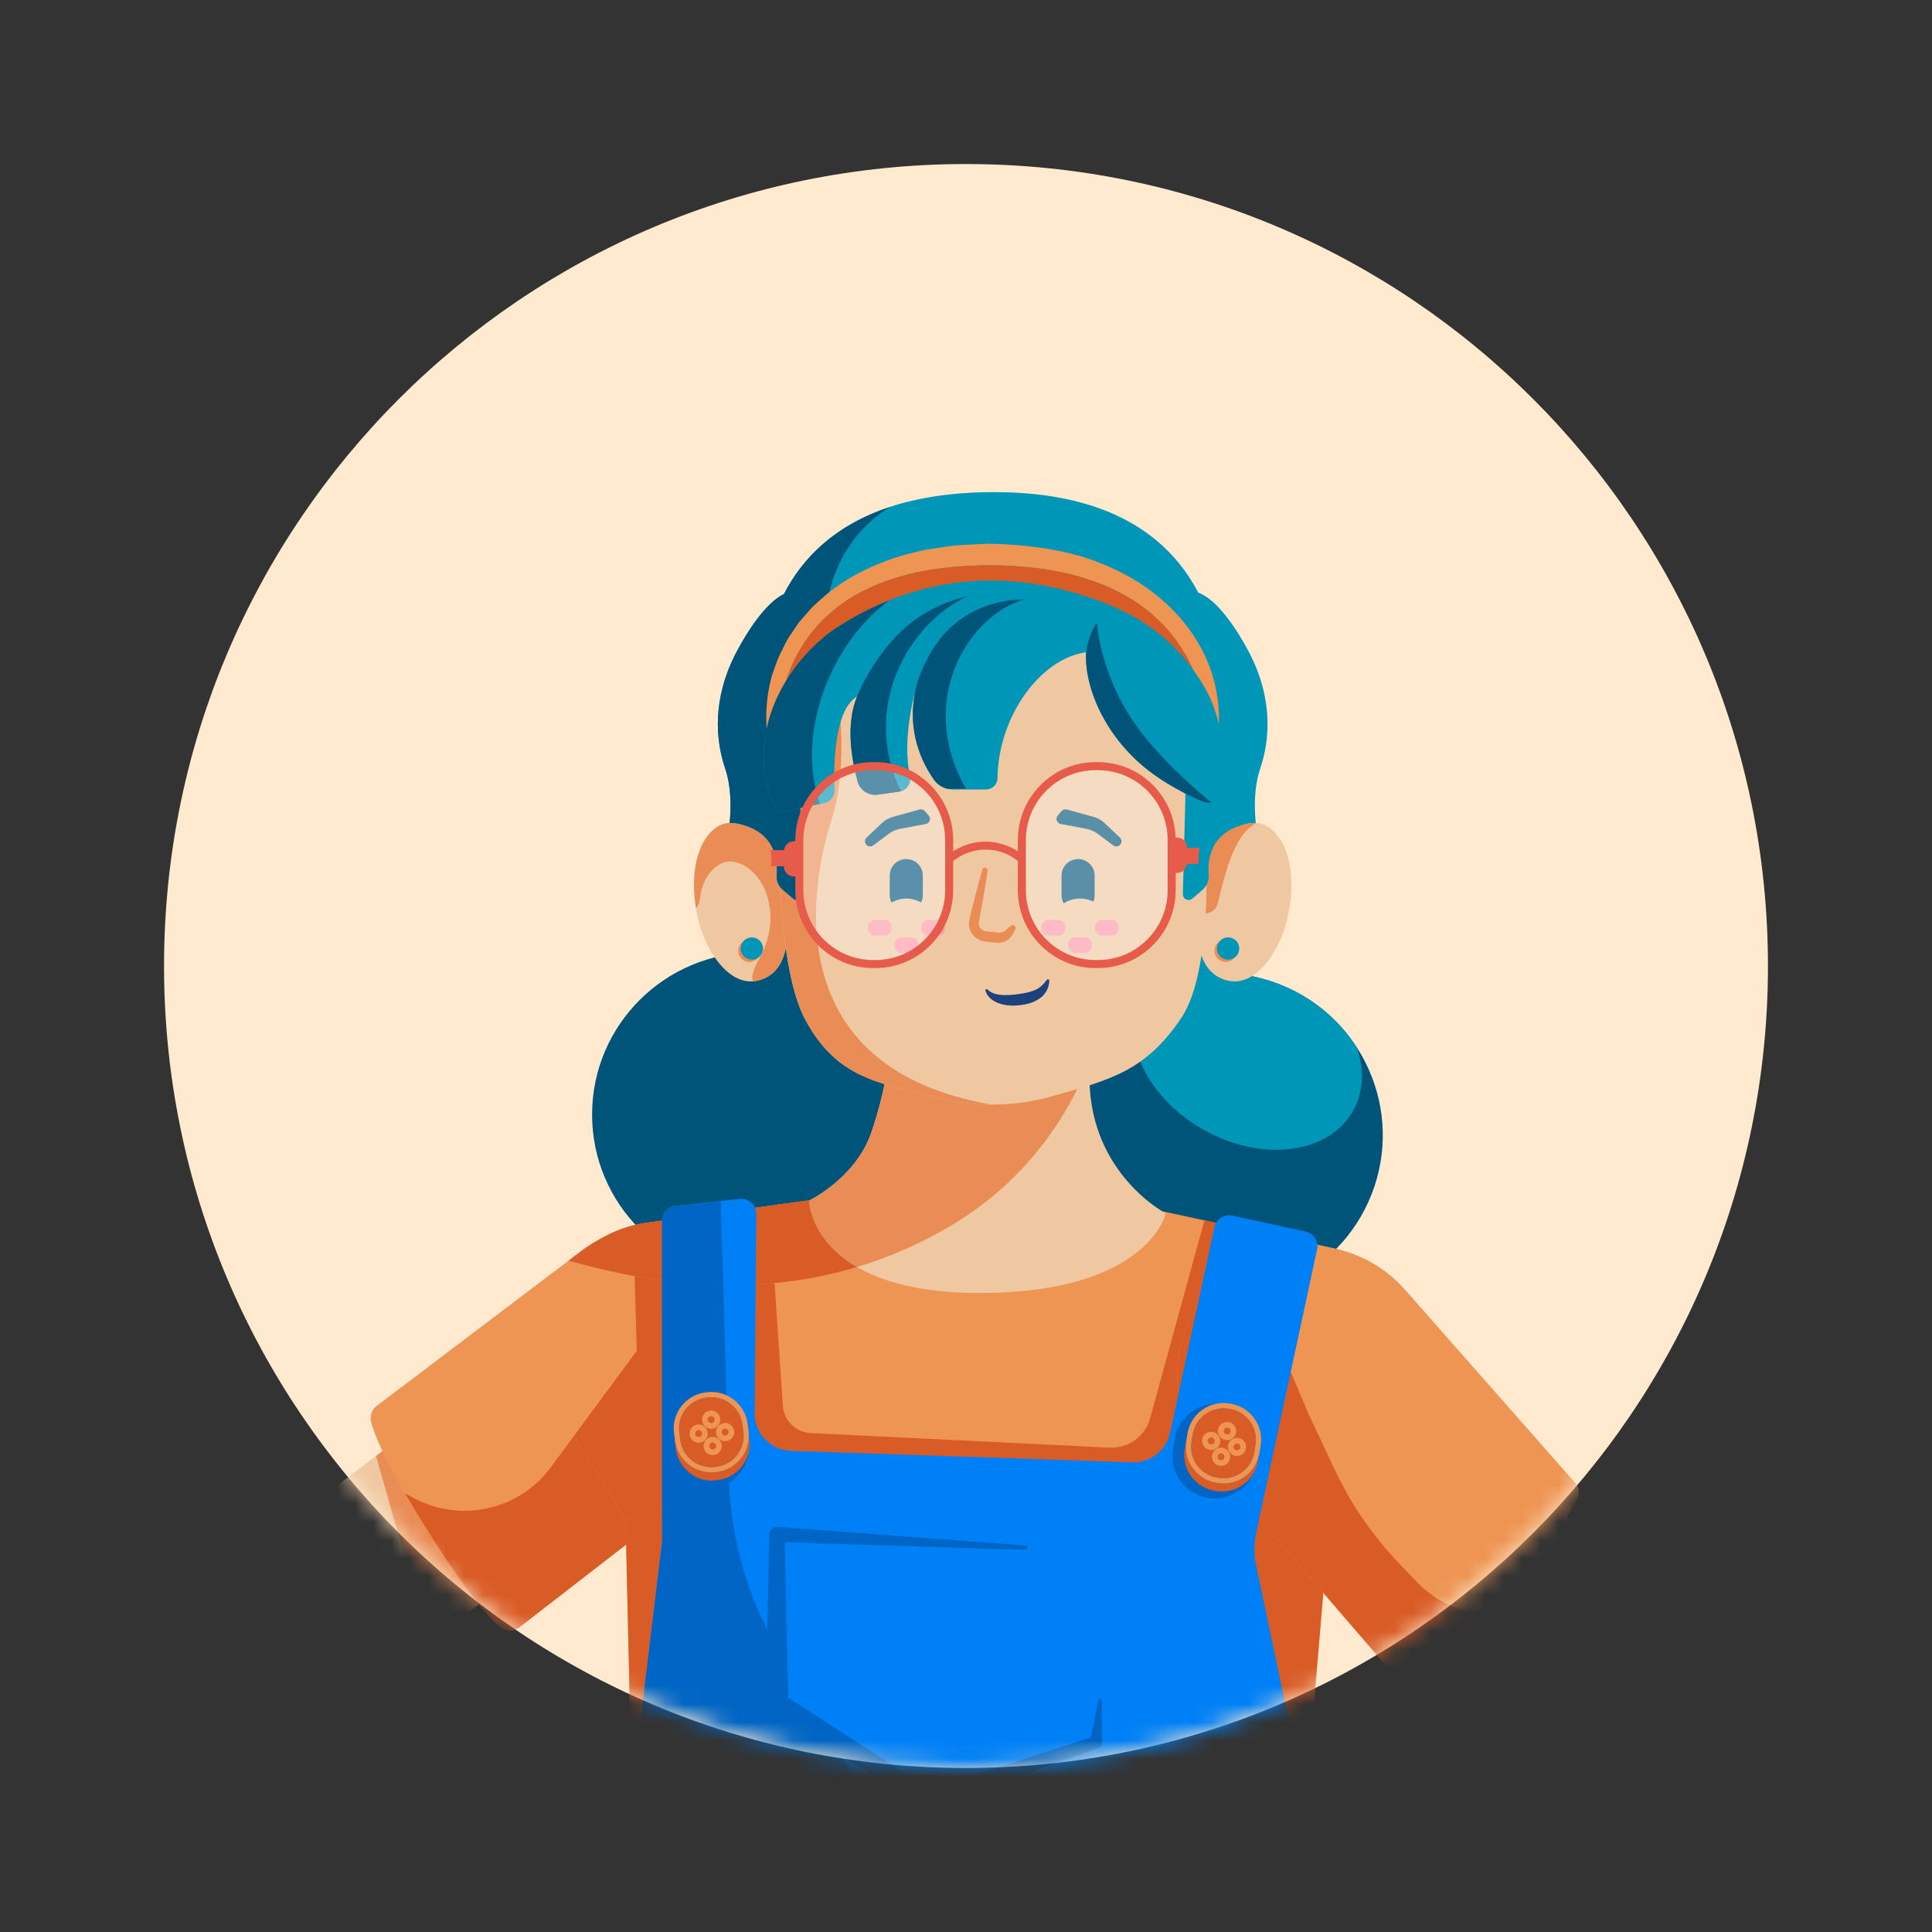 <?xml version="1.0" encoding="UTF-8"?>
<svg width="106px" height="106px" viewBox="0 0 106 106" version="1.1" xmlns="http://www.w3.org/2000/svg" xmlns:xlink="http://www.w3.org/1999/xlink">
    <rect x="0" y="0" width="106" height="106" fill="#333333" stroke="none"/>
    <title>4. Elements_Microillustrations/Girl</title>
    <defs>
        <path d="M88,44 C88,68.3 68.3,88 43.999,88 C19.698,88 0,68.3 0,44 C0,19.7 19.698,0 43.999,0 C68.3,0 88,19.7 88,44" id="path-1"></path>
    </defs>
    <g id="4.-Elements_Microillustrations/Girl" stroke="none" stroke-width="1" fill="none" fill-rule="evenodd">
        <g id="Vector-Smart-Object" transform="translate(9, 9)">
            <mask id="mask-2" fill="white">
                <use xlink:href="#path-1"></use>
            </mask>
            <use id="Mask" fill="#FFEACF" xlink:href="#path-1"></use>
            <g id="Group-273" mask="url(#mask-2)">
                <g transform="translate(2, 18)">
                    <g id="Group-238">
                        <path d="M56.479,27.172 C56.479,30.111 54.087,32.494 51.137,32.494 C48.186,32.494 45.794,30.111 45.794,27.172 C45.794,24.232 48.186,21.849 51.137,21.849 C54.087,21.849 56.479,24.232 56.479,27.172" id="Fill-1" fill="#0096B7"></path>
                        <path d="M64.248,38.536 C62.445,43.111 57.261,45.364 52.668,43.569 C48.076,41.773 45.814,36.609 47.616,32.034 C49.419,27.459 54.603,25.206 59.196,27.002 C63.788,28.797 66.05,33.961 64.248,38.536" id="Fill-3" fill="#00547A"></path>
                        <path d="M39.351,34.152 C39.351,39.066 35.352,43.05 30.418,43.05 C25.484,43.05 21.485,39.066 21.485,34.152 C21.485,29.237 25.484,25.253 30.418,25.253 C35.352,25.253 39.351,29.237 39.351,34.152" id="Fill-5" fill="#00547A"></path>
                        <path d="M39.341,27.172 C39.341,30.111 36.949,32.494 33.998,32.494 C31.047,32.494 28.656,30.111 28.656,27.172 C28.656,24.232 31.047,21.849 33.998,21.849 C36.949,21.849 39.341,24.232 39.341,27.172" id="Fill-7" fill="#00547A"></path>
                        <path d="M59.196,27.001 C56.609,25.99 53.834,26.263 51.581,27.513 C50.368,29.864 51.842,33.151 54.959,34.944 C58.148,36.778 61.841,36.352 63.209,33.992 C63.811,32.952 63.861,31.712 63.457,30.493 C62.477,28.963 61.022,27.715 59.196,27.001" id="Fill-9" fill="#0096B7"></path>
                        <path d="M30.85,42.861 L31.483,43.717 C33.074,45.867 32.579,48.9 30.385,50.437 L7.529,66.444 C5.371,67.954 2.394,67.439 0.874,65.293 C-0.608,63.199 -0.162,60.313 1.884,58.761 L24.106,41.899 C26.23,40.287 29.267,40.721 30.85,42.861" id="Fill-11" fill="#EFC8A1"></path>
                        <path d="M30.385,50.437 C32.579,48.9 33.074,45.867 31.483,43.717 L30.85,42.861 C29.267,40.721 26.23,40.287 24.106,41.899 L9.63,52.883 L11.177,58.32 C11.412,59.147 11.04,60.026 10.281,60.435 L7.35,62.014 C6.927,62.242 6.827,62.803 7.146,63.162 L9.088,65.351 L30.385,50.437 Z" id="Fill-13" fill="#E98C55"></path>
                        <path d="M30.911,42.961 L30.911,42.961 C33.29,46.063 32.714,50.495 29.62,52.892 L17.498,62.279 C17.171,62.532 16.711,62.518 16.403,62.244 C15.761,61.672 14.55,60.295 12.458,56.974 C10.254,53.476 9.567,51.794 9.363,51.022 C9.276,50.69 9.4,50.34 9.675,50.131 L20.919,41.617 C24.053,39.245 28.522,39.846 30.911,42.961" id="Fill-15" fill="#EE9554"></path>
                        <path d="M23.938,47.115 L19.213,53.511 C17.487,55.846 14.303,56.568 11.733,55.206 L11.224,54.936 C11.571,55.537 11.976,56.21 12.458,56.974 C14.549,60.295 15.761,61.672 16.403,62.244 C16.711,62.518 17.171,62.532 17.497,62.279 L29.536,52.957 L29.075,45.955 L28.699,43.504 C28.136,43.495 27.578,43.469 27.024,43.427 L23.938,47.115 Z" id="Fill-17" fill="#D95B26"></path>
                        <path d="M20.919,41.617 L20.199,42.162 C22.339,42.776 24.636,43.248 27.024,43.427 C27.578,43.469 28.136,43.495 28.699,43.503 C29.533,43.516 30.376,43.488 31.225,43.417 C31.125,43.263 31.025,43.109 30.911,42.961 C28.522,39.846 24.053,39.245 20.919,41.617" id="Fill-19" fill="#D95B26"></path>
                        <path d="M29.389,85.532 C26.095,84.979 23.691,82.127 23.691,78.799 L23.691,72.5 L23.323,56.379 L19.631,50.42 C17.032,46.226 19.618,40.754 24.519,40.078 L42.349,37.618 C43.08,37.523 43.822,37.546 44.546,37.687 L61.905,41.425 C66.552,42.426 68.787,47.724 66.253,51.731 L61.73,58.881 L60.498,73.447 C60.445,74.063 60.477,74.684 60.593,75.292 L61.035,77.616 C61.763,81.448 59.132,85.115 55.253,85.65 C52.25,86.065 48.08,86.389 42.379,86.389 C36.36,86.389 32.215,86.006 29.389,85.532" id="Fill-21" fill="#EE9554"></path>
                        <path d="M61.73,58.882 L63.489,56.101 C63.257,55.735 63.04,55.359 62.856,54.966 L60.809,50.607 L56.406,40.241 L55.081,39.955 L52.099,50.824 C51.829,51.809 50.907,52.475 49.883,52.425 L33.482,51.628 C32.665,51.588 32.007,50.945 31.952,50.132 L31.498,43.394 C30.557,43.484 29.622,43.517 28.699,43.503 C28.136,43.495 27.578,43.469 27.024,43.427 C25.935,43.345 24.863,43.204 23.817,43.015 L23.938,47.115 L20.481,51.793 L23.322,56.379 L23.437,61.39 L23.691,72.5 L23.691,78.799 C23.691,82.127 26.095,84.979 29.389,85.532 C32.215,86.006 36.36,86.389 42.38,86.389 C48.079,86.389 52.25,86.065 55.253,85.651 C59.132,85.115 61.763,81.448 61.035,77.616 L60.593,75.291 C60.477,74.684 60.446,74.063 60.498,73.447 L61.73,58.882 Z" id="Fill-23" fill="#D95B26"></path>
                        <path d="M28.699,43.503 C29.622,43.517 30.557,43.484 31.498,43.394 C34.63,43.097 37.842,42.183 41.001,40.35 C42.377,39.551 43.537,38.64 44.52,37.682 C43.805,37.546 43.072,37.524 42.349,37.618 L24.519,40.078 C22.838,40.31 21.429,41.107 20.408,42.223 C21.507,42.531 22.646,42.802 23.817,43.015 C24.863,43.204 25.935,43.345 27.024,43.427 C27.578,43.469 28.136,43.495 28.699,43.503" id="Fill-25" fill="#D95B26"></path>
                        <path d="M88.203,42.906 C88.426,42.817 88.669,42.804 88.939,42.771 L88.969,42.767 C89.032,42.759 89.089,42.72 89.116,42.657 C89.158,42.564 89.116,42.454 89.021,42.412 C88.738,42.286 88.407,42.204 88.074,42.247 C87.744,42.279 87.417,42.395 87.143,42.573 C86.866,42.747 86.636,42.975 86.45,43.226 C86.27,43.484 86.13,43.751 86.064,44.073 C86.049,44.147 86.07,44.229 86.129,44.286 C86.221,44.376 86.369,44.374 86.459,44.283 L86.477,44.265 L87.027,43.708 C87.206,43.529 87.392,43.37 87.582,43.227 C87.775,43.086 87.981,42.987 88.203,42.906" id="Fill-90" fill="#E98C55"></path>
                        <path d="M57.382,44.496 L57.382,44.496 C55.004,46.56 54.802,50.17 56.934,52.485 L73.377,70.342 C75.325,72.459 78.625,72.609 80.759,70.678 C82.863,68.776 83.06,65.549 81.204,63.406 L65.315,45.058 C63.284,42.713 59.725,42.461 57.382,44.496" id="Fill-92" fill="#EFC8A1"></path>
                        <path d="M73.377,70.343 C74.961,72.064 77.44,72.484 79.458,71.543 L77.817,71.326 C76.77,71.189 75.801,70.701 75.068,69.943 L73.746,68.575 C72.753,67.547 72.06,66.268 71.743,64.877 L70.279,58.461 L64.992,61.237 L73.377,70.343 Z" id="Fill-94" fill="#E98C55"></path>
                        <path d="M76.772,62.89 C76.771,63.092 77.044,63.155 77.135,62.975 L78.505,60.289 L76.778,58.294 C76.781,59.966 76.776,61.848 76.772,62.89" id="Fill-96" fill="#E98C55"></path>
                        <path d="M56.03,43.098 L56.03,43.098 C53.078,45.666 52.756,50.124 55.309,53.086 L65.31,64.692 C65.58,65.004 66.033,65.082 66.39,64.874 C67.133,64.442 68.596,63.332 71.31,60.493 C74.169,57.502 75.179,55.991 75.533,55.275 C75.686,54.967 75.634,54.598 75.406,54.34 L66.09,43.764 C63.495,40.818 58.995,40.52 56.03,43.098" id="Fill-98" fill="#EE9554"></path>
                        <path d="M65.31,64.692 C65.58,65.004 66.033,65.082 66.39,64.874 C67.041,64.495 68.242,63.599 70.35,61.479 C69.008,61.408 67.734,60.831 66.794,59.853 L65.81,58.829 C64.333,57.292 63.118,55.525 62.213,53.598 L60.809,50.607 L57.256,42.241 C56.827,42.479 56.415,42.764 56.03,43.098 C53.079,45.665 52.757,50.124 55.309,53.086 L65.31,64.692 Z" id="Fill-100" fill="#D95B26"></path>
                        <path d="M43.311,26.169 C40.533,26.169 38.195,28.211 37.801,30.951 C37.595,32.384 37.259,33.848 36.786,35.19 C35.923,37.64 33.39,38.875 33.39,38.875 C33.39,38.875 33.521,43.94 42.754,43.94 C51.986,43.94 52.963,39.574 52.963,39.574 C52.963,39.574 48.848,37.436 48.776,32.244 C48.763,31.349 48.753,30.583 48.744,29.926 C48.717,27.846 46.293,26.169 43.311,26.169" id="Fill-102" fill="#EFC8A1"></path>
                        <path d="M48.762,31.281 C48.755,30.787 48.75,30.332 48.744,29.926 C48.717,27.846 46.293,26.169 43.311,26.169 C40.533,26.169 38.194,28.211 37.801,30.951 C37.595,32.383 37.259,33.848 36.786,35.191 C35.923,37.64 33.39,38.875 33.39,38.875 C33.39,38.875 33.448,41.014 36.023,42.512 C37.684,42.013 39.35,41.308 41.001,40.35 C45.444,37.771 47.668,34.04 48.762,31.281" id="Fill-104" fill="#E98C55"></path>
                        <path d="M32.058,22.421 C32.451,24.737 32.08,26.371 30.662,26.779 C29.009,27.256 27.661,25.104 27.273,23.297 C26.566,20.006 27.875,18.019 29.228,18.153 C31.777,18.407 31.748,20.598 32.058,22.421" id="Fill-106" fill="#EFC8A1"></path>
                        <path d="M54.871,22.421 C54.477,24.737 54.848,26.371 56.266,26.779 C57.919,27.256 59.267,25.104 59.655,23.297 C60.363,20.006 59.053,18.019 57.701,18.153 C55.152,18.407 55.18,20.598 54.871,22.421" id="Fill-108" fill="#EFC8A1"></path>
                        <path d="M29.228,18.153 C27.941,18.025 26.698,19.82 27.187,22.827 C27.287,22.75 27.373,22.548 27.421,22.178 C27.584,20.945 28.422,20.286 28.977,20.266 C30.627,20.207 32.157,22.934 30.665,25.571 C30.315,26.19 30.186,26.66 30.337,26.839 C30.444,26.829 30.552,26.811 30.662,26.779 C32.08,26.371 32.451,24.737 32.058,22.421 C31.749,20.598 31.776,18.408 29.228,18.153" id="Fill-110" fill="#E98C55"></path>
                        <path d="M57.933,18.153 C57.856,18.147 57.778,18.146 57.701,18.153 C55.152,18.408 55.18,20.598 54.87,22.421 C54.832,22.644 54.804,22.859 54.781,23.069 C55.271,23.205 55.71,23.044 55.842,22.468 C56.329,20.348 56.865,18.704 57.933,18.153" id="Fill-112" fill="#E98C55"></path>
                        <path d="M56.857,25.169 C56.857,25.506 56.583,25.779 56.244,25.779 C55.906,25.779 55.631,25.506 55.631,25.169 C55.631,24.831 55.906,24.558 56.244,24.558 C56.583,24.558 56.857,24.831 56.857,25.169" id="Fill-114" fill="#E98C55"></path>
                        <path d="M30.728,25.169 C30.728,25.506 30.453,25.779 30.115,25.779 C29.776,25.779 29.502,25.506 29.502,25.169 C29.502,24.831 29.776,24.558 30.115,24.558 C30.453,24.558 30.728,24.831 30.728,25.169" id="Fill-116" fill="#E98C55"></path>
                        <path d="M56.993,25.041 C56.993,25.379 56.718,25.652 56.379,25.652 C56.041,25.652 55.766,25.379 55.766,25.041 C55.766,24.704 56.041,24.43 56.379,24.43 C56.718,24.43 56.993,24.704 56.993,25.041" id="Fill-118" fill="#0096B7"></path>
                        <path d="M30.863,25.041 C30.863,25.379 30.589,25.652 30.25,25.652 C29.911,25.652 29.637,25.379 29.637,25.041 C29.637,24.704 29.911,24.43 30.25,24.43 C30.589,24.43 30.863,24.704 30.863,25.041" id="Fill-120" fill="#0096B7"></path>
                        <path d="M44.867,8.066 C50.561,8.025 55.174,12.72 55.111,18.492 L55.108,18.87 C55.16,19.169 55.618,26.169 53.809,28.856 C51.865,31.743 49.968,32.238 46.681,33.159 C44.658,33.727 42.52,33.75 40.481,33.243 C37.051,32.392 34.919,32.109 33.205,28.99 C31.659,26.177 31.765,19.336 31.815,19.036 L31.808,18.658 C31.692,12.887 36.261,8.127 41.955,8.086 L44.867,8.066 Z" id="Fill-122" fill="#EFC8A1"></path>
                        <path d="M40.481,33.244 C41.433,33.48 42.407,33.596 43.381,33.6 C32.213,31.674 33.208,22.416 34.607,18.031 C35.38,15.607 35.199,12.778 34.95,10.978 C32.964,12.912 31.747,15.647 31.808,18.659 L31.815,19.036 C31.765,19.336 31.66,26.177 33.205,28.99 C34.919,32.109 37.051,32.392 40.481,33.244" id="Fill-124" fill="#E98C55"></path>
                        <path d="M39.539,22.511 C39.596,22.393 39.63,22.262 39.63,22.122 L39.63,21.037 C39.63,20.538 39.224,20.133 38.723,20.133 C38.221,20.133 37.815,20.538 37.815,21.037 L37.815,22.122 C37.815,22.265 37.851,22.398 37.91,22.518 C38.155,22.384 38.432,22.3 38.731,22.3 C39.025,22.3 39.297,22.381 39.539,22.511" id="Fill-126" fill="#00547A"></path>
                        <path d="M48.988,22.469 C49.033,22.362 49.057,22.245 49.057,22.122 L49.057,21.037 C49.057,20.538 48.651,20.133 48.15,20.133 C47.649,20.133 47.242,20.538 47.242,21.037 L47.242,22.122 C47.242,22.282 47.287,22.43 47.36,22.56 C47.622,22.398 47.928,22.301 48.258,22.301 C48.52,22.301 48.766,22.364 48.988,22.469" id="Fill-128" fill="#00547A"></path>
                        <path d="M50.432,19.372 L50.432,19.372 C50.331,19.457 50.184,19.462 50.078,19.383 L49.211,18.735 C49.039,18.607 48.839,18.519 48.628,18.479 L47.197,18.209 C46.983,18.168 46.893,17.913 47.034,17.748 L47.245,17.502 C47.317,17.419 47.431,17.384 47.536,17.414 L49.008,17.821 C49.231,17.882 49.436,17.998 49.604,18.157 L50.443,18.953 C50.564,19.069 50.559,19.263 50.432,19.372" id="Fill-130" fill="#00547A"></path>
                        <path d="M36.558,19.372 L36.558,19.372 C36.659,19.457 36.806,19.462 36.912,19.383 L37.778,18.735 C37.95,18.607 38.15,18.519 38.361,18.479 L39.793,18.209 C40.007,18.168 40.097,17.913 39.955,17.748 L39.744,17.502 C39.672,17.419 39.559,17.384 39.453,17.414 L37.981,17.821 C37.758,17.882 37.553,17.998 37.386,18.157 L36.547,18.953 C36.425,19.069 36.43,19.263 36.558,19.372" id="Fill-132" fill="#00547A"></path>
                        <path d="M49.456,23.47 L49.989,23.47 C50.201,23.47 50.372,23.641 50.372,23.852 L50.372,23.951 C50.372,24.162 50.201,24.333 49.989,24.333 L49.456,24.333 C49.245,24.333 49.074,24.162 49.074,23.951 L49.074,23.852 C49.074,23.641 49.245,23.47 49.456,23.47" id="Fill-134" fill="#FF97A6"></path>
                        <path d="M47.992,24.422 L48.524,24.422 C48.736,24.422 48.907,24.593 48.907,24.803 L48.907,24.902 C48.907,25.113 48.736,25.284 48.524,25.284 L47.992,25.284 C47.78,25.284 47.609,25.113 47.609,24.902 L47.609,24.803 C47.609,24.593 47.78,24.422 47.992,24.422" id="Fill-136" fill="#FF97A6"></path>
                        <path d="M46.527,23.47 L47.06,23.47 C47.272,23.47 47.443,23.641 47.443,23.852 L47.443,23.951 C47.443,24.162 47.272,24.333 47.06,24.333 L46.527,24.333 C46.316,24.333 46.145,24.162 46.145,23.951 L46.145,23.852 C46.145,23.641 46.316,23.47 46.527,23.47" id="Fill-138" fill="#FF97A6"></path>
                        <path d="M39.929,23.47 L40.462,23.47 C40.674,23.47 40.845,23.641 40.845,23.852 L40.845,23.951 C40.845,24.162 40.674,24.333 40.462,24.333 L39.929,24.333 C39.718,24.333 39.546,24.162 39.546,23.951 L39.546,23.852 C39.546,23.641 39.718,23.47 39.929,23.47" id="Fill-140" fill="#FF97A6"></path>
                        <path d="M38.465,24.422 L38.997,24.422 C39.209,24.422 39.38,24.593 39.38,24.803 L39.38,24.902 C39.38,25.113 39.209,25.284 38.997,25.284 L38.465,25.284 C38.253,25.284 38.082,25.113 38.082,24.902 L38.082,24.803 C38.082,24.593 38.253,24.422 38.465,24.422" id="Fill-142" fill="#FF97A6"></path>
                        <path d="M37,23.47 L37.533,23.47 C37.745,23.47 37.916,23.641 37.916,23.852 L37.916,23.951 C37.916,24.162 37.745,24.333 37.533,24.333 L37,24.333 C36.789,24.333 36.618,24.162 36.618,23.951 L36.618,23.852 C36.618,23.641 36.789,23.47 37,23.47" id="Fill-144" fill="#FF97A6"></path>
                        <path d="M43.185,20.772 C43.117,21.251 43.043,21.727 42.957,22.202 L42.702,23.604 C42.683,23.754 42.752,23.907 42.867,24 C42.924,24.046 42.991,24.08 43.064,24.092 C43.136,24.103 43.291,24.115 43.401,24.127 L43.755,24.168 C43.828,24.175 43.905,24.173 43.978,24.148 C44.054,24.125 44.121,24.091 44.193,24.027 C44.283,23.945 44.373,23.862 44.474,23.788 C44.544,23.738 44.641,23.752 44.692,23.821 C44.725,23.867 44.73,23.926 44.709,23.974 C44.66,24.089 44.6,24.195 44.539,24.301 C44.464,24.428 44.337,24.55 44.192,24.625 C44.045,24.698 43.875,24.737 43.708,24.724 C43.575,24.714 43.464,24.704 43.341,24.689 C43.21,24.672 43.124,24.669 42.957,24.642 C42.792,24.611 42.635,24.533 42.508,24.426 C42.249,24.213 42.119,23.858 42.171,23.532 C42.279,23.021 42.404,22.585 42.519,22.108 C42.637,21.64 42.766,21.176 42.901,20.712 C42.924,20.635 43.004,20.591 43.081,20.613 C43.151,20.634 43.194,20.702 43.185,20.772" id="Fill-146" fill="#E98C55"></path>
                        <path d="M43.185,27.297 C43.408,27.504 43.704,27.573 43.995,27.593 C44.291,27.608 44.596,27.583 44.906,27.537 C45.215,27.496 45.511,27.436 45.766,27.328 C46.023,27.224 46.224,27.041 46.439,26.76 C46.463,26.728 46.509,26.721 46.541,26.746 C46.56,26.76 46.57,26.782 46.57,26.804 L46.57,26.81 C46.569,27.156 46.374,27.563 46.036,27.784 C45.709,28.013 45.338,28.104 44.987,28.147 C44.634,28.189 44.261,28.188 43.898,28.078 C43.546,27.975 43.162,27.74 43.069,27.341 C43.061,27.308 43.082,27.276 43.115,27.268 C43.135,27.263 43.155,27.27 43.17,27.283 L43.185,27.297 Z" id="Fill-148" fill="#1C417D"></path>
                        <path d="M57.526,8.78 C56.89,7.566 55.79,5.883 54.744,5.517 C53.189,2.537 49.977,0 43.541,0 C36.792,0 33.537,2.619 32.014,5.589 C31.021,6.066 30.004,7.631 29.402,8.78 C28.058,11.346 28.263,13.626 28.786,15.162 C29.25,16.526 29.027,18.156 29.027,18.156 C29.027,18.156 29.34,18.097 29.986,18.327 C31.57,18.891 31.678,20.271 31.614,20.999 C31.587,21.31 31.709,21.613 31.947,21.816 L32.515,22.302 C32.72,22.477 33.037,22.328 33.03,22.059 L32.887,16.573 C32.887,16.573 34.993,14.211 35.622,9.678 C37.525,8.552 40.032,7.646 43.18,7.646 C46.615,7.646 49.364,8.879 51.41,10.329 C52.138,14.435 54.041,16.573 54.041,16.573 L53.899,22.059 C53.892,22.328 54.209,22.477 54.414,22.302 L54.982,21.816 C55.219,21.613 55.342,21.31 55.315,20.999 C55.251,20.271 55.358,18.891 56.943,18.327 C57.589,18.097 57.902,18.156 57.902,18.156 C57.902,18.156 57.679,16.526 58.143,15.162 C58.666,13.626 58.871,11.346 57.526,8.78" id="Fill-150" fill="#0096B7"></path>
                        <path d="M32.014,5.59 C31.021,6.066 30.004,7.631 29.403,8.78 C28.058,11.347 28.263,13.626 28.786,15.162 C29.25,16.526 29.027,18.156 29.027,18.156 C29.027,18.156 29.34,18.097 29.986,18.327 C31.57,18.891 31.678,20.271 31.614,20.999 C31.587,21.31 31.709,21.613 31.947,21.816 L32.515,22.302 C32.72,22.478 33.037,22.328 33.03,22.058 L32.887,16.573 C32.887,16.573 34.163,15.132 35.025,12.357 C32.89,5.354 35.671,2.174 37.817,0.821 C34.791,1.823 33.02,3.627 32.014,5.59" id="Fill-152" fill="#00547A"></path>
                        <path d="M55.535,10.083 C55.054,8.469 54.04,7.019 52.756,5.912 C51.478,4.786 49.922,4.028 48.328,3.526 C46.717,3.065 45.062,2.876 43.42,2.834 C43.009,2.828 42.598,2.867 42.186,2.882 C41.775,2.9 41.364,2.919 40.953,2.99 C40.542,3.051 40.131,3.101 39.721,3.172 C39.314,3.272 38.906,3.365 38.502,3.474 C36.903,3.967 35.33,4.711 34.06,5.861 C33.902,6.004 33.738,6.141 33.587,6.29 L33.162,6.769 C33.026,6.934 32.87,7.08 32.753,7.259 L32.398,7.789 C32.145,8.131 31.986,8.532 31.791,8.904 C31.605,9.282 31.492,9.693 31.346,10.083 C30.908,11.701 30.933,13.423 31.473,14.947 C31.504,15.034 31.592,15.092 31.688,15.082 C31.706,15.08 31.722,15.073 31.738,15.066 C31.691,15.053 31.653,15.016 31.649,14.966 C31.546,13.472 31.666,11.943 32.105,10.464 C32.551,8.991 33.418,7.601 34.628,6.576 C35.828,5.533 37.319,4.901 38.816,4.517 C39.569,4.324 40.334,4.202 41.098,4.127 C41.864,4.042 42.629,4.017 43.392,4.013 C44.918,4.033 46.46,4.171 47.964,4.566 C49.456,4.972 50.93,5.619 52.134,6.646 C53.35,7.653 54.246,9.013 54.738,10.472 C55.225,11.936 55.38,13.471 55.28,14.966 C55.277,15.02 55.235,15.055 55.185,15.066 C55.188,15.067 55.19,15.07 55.194,15.071 C55.301,15.109 55.418,15.054 55.457,14.947 C56.002,13.426 56.01,11.693 55.535,10.083" id="Fill-154" fill="#EE9554"></path>
                        <path d="M55.28,14.966 C55.38,13.471 55.225,11.936 54.738,10.472 C54.246,9.013 53.35,7.653 52.134,6.646 C50.93,5.619 49.456,4.972 47.964,4.566 C46.46,4.171 44.918,4.033 43.392,4.013 C42.628,4.017 41.863,4.043 41.099,4.127 C40.334,4.202 39.569,4.324 38.816,4.517 C37.32,4.901 35.829,5.533 34.628,6.576 C33.418,7.601 32.55,8.991 32.105,10.464 C31.665,11.943 31.546,13.473 31.649,14.966 C31.653,15.016 31.691,15.053 31.738,15.066 C31.746,15.069 31.751,15.076 31.76,15.076 C31.825,15.081 31.882,15.031 31.886,14.966 C31.997,13.494 32.213,12.026 32.768,10.696 C33.287,9.358 34.145,8.188 35.248,7.33 C36.357,6.475 37.689,5.923 39.085,5.617 C40.476,5.289 41.933,5.186 43.387,5.193 C44.842,5.193 46.293,5.324 47.685,5.658 C49.075,5.988 50.401,6.551 51.523,7.4 C52.641,8.25 53.526,9.401 54.087,10.722 C54.682,12.034 54.931,13.496 55.043,14.966 C55.047,15.024 55.094,15.073 55.154,15.077 C55.166,15.077 55.174,15.068 55.185,15.066 C55.235,15.055 55.276,15.02 55.28,14.966" id="Fill-156" fill="#D95B26"></path>
                        <path d="M56.206,16.182 C56.193,16.802 55.556,17.217 54.983,16.973 C54.138,16.613 52.965,16.029 51.938,15.215 C49.57,13.336 48.484,10.639 48.586,8.787 C46.129,9.116 43.772,12.238 43.728,15.694 C43.724,16.039 43.441,16.315 43.094,16.315 L41.287,16.315 C40.878,16.315 40.493,16.125 40.255,15.793 C39.646,14.942 38.666,13.105 39.274,10.682 C39.274,10.682 38.442,13.488 38.929,15.556 C39.026,15.969 38.758,16.376 38.337,16.434 L37.16,16.599 C36.661,16.669 36.186,16.362 36.053,15.877 C35.748,14.765 35.369,12.764 36.028,11.212 C34.755,11.948 34.733,15.029 34.784,16.343 C34.798,16.69 34.555,16.995 34.213,17.065 L31.765,17.564 C31.765,17.564 30.899,16.552 30.899,14.532 C30.899,11.14 33.251,8.516 34.877,7.457 C40.867,3.558 46.308,5.011 48.391,5.657 C51.057,6.484 53.466,7.818 55.169,10.857 C56.109,12.535 56.234,14.802 56.206,16.182" id="Fill-158" fill="#0096B7"></path>
                        <path d="M51.012,12.329 C49.306,9.674 49.189,7.164 49.189,7.164 C49.189,7.164 48.709,7.748 48.585,8.877 C48.521,10.725 49.607,13.365 51.938,15.214 C52.965,16.029 54.139,16.613 54.983,16.973 C55.145,17.042 55.311,17.054 55.467,17.028 C54.856,16.536 52.404,14.495 51.012,12.329" id="Fill-160" fill="#00547A"></path>
                        <path d="M45.198,5.884 C43.21,5.907 41.44,6.774 40.355,8.354 C39.635,9.403 39.255,10.473 39.08,11.475 C39.184,10.991 39.275,10.682 39.275,10.682 C38.666,13.105 39.646,14.942 40.255,15.793 C40.439,16.05 40.711,16.219 41.015,16.284 L42.004,16.276 C39.255,11.517 42.063,6.793 45.198,5.884" id="Fill-162" fill="#00547A"></path>
                        <path d="M42.094,5.705 C39.279,6.397 37.829,8.002 36.682,9.893 C36.407,10.346 36.193,10.787 36.024,11.215 C36.026,11.214 36.027,11.213 36.028,11.212 C35.369,12.764 35.748,14.765 36.053,15.877 C36.186,16.362 36.661,16.669 37.16,16.599 L38.337,16.434 C38.371,16.43 38.401,16.42 38.433,16.411 C36.196,11.828 38.849,7.198 42.094,5.705" id="Fill-164" fill="#00547A"></path>
                        <path d="M37.81,5.929 C36.856,6.31 35.874,6.808 34.877,7.457 C33.251,8.516 30.899,11.14 30.899,14.532 C30.899,16.552 31.765,17.564 31.765,17.564 L33.979,17.112 C32.595,13.014 34.753,8.122 37.81,5.929" id="Fill-166" fill="#00547A"></path>
                        <path d="M23.071,89.89 L23.098,77.391 C23.1,76.493 23.155,75.597 23.262,74.706 L25.328,57.59 L25.322,39.98 C25.322,39.56 25.639,39.207 26.059,39.162 L29.579,38.778 C30.071,38.725 30.5,39.111 30.496,39.604 L30.404,50.527 C30.394,51.644 31.28,52.565 32.401,52.603 L51.108,53.233 C52.108,53.267 52.988,52.583 53.199,51.608 L55.634,40.328 C55.73,39.882 56.172,39.599 56.619,39.697 L60.629,40.569 C61.074,40.666 61.356,41.102 61.261,41.546 L57.914,57.133 C57.793,57.695 57.792,58.276 57.91,58.839 L61.361,75.252 L64.126,87.917 C64.461,89.448 63.445,90.947 61.894,91.211 L46.85,93.771 C44.99,94.087 43.096,94.165 41.216,94 L25.59,92.635 C24.162,92.51 23.068,91.318 23.071,89.89" id="Fill-180" fill="#0080F6"></path>
                        <path d="M31.73,63.577 C30.039,60.732 29.099,57.506 29,54.201 L28.543,38.891 L26.059,39.161 C25.64,39.207 25.322,39.56 25.322,39.981 L25.328,57.59 L23.262,74.705 C23.154,75.597 23.1,76.493 23.098,77.391 L23.071,89.89 C23.068,91.318 24.162,92.51 25.59,92.635 L34.274,93.394 C34.504,89.873 35.166,86.389 36.25,83.021 L37.3,79.757 C38.205,76.945 37.858,73.882 36.347,71.341 L31.73,63.577 Z" id="Fill-182" fill="#0065C4"></path>
                        <path d="M32.053,57.613 L32.24,66.15 L40.03,71.171 L48.846,68.327 L49.267,66.281 C49.273,66.251 49.296,66.232 49.322,66.221 L49.76,59.016 C49.783,58.639 49.496,58.313 49.117,58.286 L45.32,58.016 C45.303,58.024 45.287,58.036 45.267,58.035 L32.053,57.613 Z" id="Fill-184" fill="#0080F6"></path>
                        <path d="M49.444,66.298 C49.444,66.257 49.415,66.22 49.373,66.212 C49.354,66.208 49.338,66.215 49.322,66.221 C49.296,66.232 49.273,66.251 49.267,66.281 L48.846,68.327 L40.03,71.171 L32.24,66.15 L32.053,57.613 L45.267,58.035 C45.287,58.036 45.303,58.024 45.32,58.016 C45.356,57.998 45.384,57.969 45.388,57.927 C45.393,57.863 45.344,57.806 45.279,57.801 L31.65,56.771 L31.628,56.77 C31.403,56.765 31.216,56.943 31.211,57.167 L31.211,57.185 L31.007,66.491 C31.003,66.696 31.106,66.898 31.294,67.012 L31.298,67.014 L39.707,72.098 L39.72,72.106 C39.835,72.175 39.979,72.194 40.115,72.146 L49.245,68.907 L49.282,68.894 C49.394,68.854 49.475,68.746 49.473,68.62 L49.444,66.298 Z" id="Fill-186" fill="#0065C4"></path>
                        <path d="M56.075,50.052 C54.818,49.86 53.637,50.724 53.444,51.976 L53.354,52.561 C53.261,53.168 53.411,53.775 53.776,54.27 C54.141,54.765 54.677,55.089 55.285,55.182 L55.308,55.185 C55.426,55.203 55.543,55.212 55.659,55.212 C56.778,55.212 57.764,54.396 57.939,53.261 L58.028,52.676 C58.221,51.423 57.354,50.247 56.075,50.052" id="Fill-188" fill="#0065C4"></path>
                        <path d="M57.313,54.007 C56.965,54.261 56.555,54.394 56.132,54.394 C56.03,54.394 55.928,54.387 55.825,54.371 L55.759,54.361 C54.668,54.195 53.917,53.175 54.084,52.088 L54.111,51.908 C54.094,51.974 54.071,52.039 54.06,52.109 L53.996,52.526 C53.829,53.613 54.581,54.632 55.671,54.798 L55.737,54.809 C55.84,54.824 55.941,54.832 56.041,54.832 C57.012,54.832 57.867,54.124 58.019,53.139 L58.055,52.903 C57.94,53.344 57.687,53.733 57.313,54.007" id="Fill-190" fill="#D95B26"></path>
                        <path d="M56.451,50.296 L56.385,50.287 C55.455,50.145 54.577,50.784 54.434,51.714 L54.37,52.132 C54.226,53.061 54.87,53.934 55.803,54.076 L55.869,54.086 C56.322,54.154 56.773,54.044 57.141,53.775 C57.51,53.505 57.751,53.108 57.821,52.658 L57.885,52.24 C57.954,51.79 57.843,51.34 57.572,50.973 C57.301,50.605 56.903,50.365 56.451,50.296" id="Fill-192" fill="#D95B26"></path>
                        <path d="M57.885,52.24 L57.821,52.658 C57.751,53.108 57.51,53.505 57.142,53.775 C56.773,54.044 56.322,54.154 55.869,54.086 L55.803,54.076 C54.87,53.934 54.226,53.061 54.369,52.132 L54.434,51.714 C54.577,50.785 55.455,50.145 56.385,50.286 L56.451,50.296 C56.903,50.365 57.301,50.605 57.572,50.973 C57.843,51.34 57.954,51.79 57.885,52.24 M57.805,50.802 C57.489,50.373 57.023,50.092 56.495,50.011 L56.429,50.002 C55.901,49.92 55.372,50.05 54.941,50.365 C54.51,50.681 54.229,51.144 54.148,51.67 L54.111,51.907 L54.084,52.088 C53.916,53.175 54.668,54.194 55.759,54.361 L55.825,54.371 C55.928,54.386 56.03,54.394 56.132,54.394 C56.555,54.394 56.966,54.261 57.313,54.007 C57.687,53.733 57.94,53.344 58.055,52.903 C58.073,52.836 58.096,52.771 58.106,52.702 L58.17,52.284 C58.251,51.758 58.122,51.231 57.805,50.802" id="Fill-194" fill="#EE9554"></path>
                        <path d="M56.12,51.44 C56.109,51.486 56.117,51.534 56.142,51.574 C56.167,51.614 56.206,51.642 56.252,51.653 C56.3,51.664 56.347,51.656 56.387,51.631 C56.428,51.607 56.456,51.568 56.466,51.521 L56.466,51.521 C56.478,51.475 56.47,51.428 56.445,51.387 C56.42,51.347 56.38,51.319 56.334,51.308 C56.32,51.305 56.307,51.303 56.293,51.303 C56.213,51.303 56.139,51.358 56.12,51.44" id="Fill-196" fill="#D95B26"></path>
                        <path d="M56.369,51.329 C56.419,51.341 56.461,51.371 56.488,51.415 C56.515,51.458 56.523,51.509 56.511,51.558 L56.511,51.559 C56.5,51.608 56.47,51.65 56.426,51.677 C56.383,51.704 56.332,51.712 56.282,51.7 C56.232,51.689 56.19,51.659 56.164,51.615 C56.137,51.572 56.129,51.521 56.14,51.472 C56.161,51.384 56.24,51.324 56.326,51.324 C56.34,51.324 56.355,51.326 56.369,51.329 M56.212,52.001 C56.25,52.011 56.288,52.015 56.327,52.015 C56.419,52.015 56.509,51.989 56.589,51.939 C56.703,51.869 56.782,51.759 56.812,51.629 C56.875,51.361 56.708,51.091 56.44,51.028 C56.171,50.965 55.902,51.133 55.839,51.401 C55.808,51.531 55.831,51.665 55.901,51.778 C55.971,51.892 56.082,51.971 56.212,52.001" id="Fill-198" fill="#EE9554"></path>
                        <path d="M56.135,52.932 C56.157,52.837 56.097,52.741 56.002,52.719 C55.988,52.715 55.975,52.714 55.961,52.714 C55.88,52.714 55.807,52.769 55.788,52.851 C55.765,52.946 55.824,53.042 55.92,53.064 C56.015,53.087 56.112,53.028 56.135,52.932" id="Fill-200" fill="#D95B26"></path>
                        <path d="M55.95,53.111 C55.848,53.087 55.784,52.985 55.808,52.882 C55.829,52.795 55.907,52.735 55.993,52.735 C56.008,52.735 56.023,52.737 56.037,52.74 C56.139,52.764 56.203,52.867 56.179,52.969 C56.155,53.072 56.051,53.136 55.95,53.111 M56.108,52.439 C55.839,52.376 55.57,52.543 55.507,52.812 C55.444,53.08 55.611,53.349 55.879,53.413 C55.917,53.421 55.956,53.426 55.993,53.426 C56.22,53.426 56.426,53.27 56.48,53.04 C56.543,52.772 56.376,52.503 56.108,52.439" id="Fill-202" fill="#EE9554"></path>
                        <path d="M57.009,52.392 C57.031,52.297 56.972,52.201 56.876,52.179 C56.863,52.176 56.848,52.174 56.835,52.174 C56.802,52.174 56.77,52.183 56.741,52.201 C56.701,52.226 56.673,52.265 56.662,52.311 C56.651,52.357 56.659,52.405 56.684,52.445 C56.709,52.485 56.748,52.513 56.795,52.525 C56.84,52.534 56.889,52.527 56.929,52.503 C56.97,52.478 56.998,52.438 57.009,52.392" id="Fill-204" fill="#D95B26"></path>
                        <path d="M56.824,52.571 C56.775,52.56 56.732,52.529 56.706,52.486 C56.679,52.443 56.671,52.392 56.682,52.342 C56.694,52.293 56.724,52.251 56.767,52.224 C56.798,52.205 56.832,52.195 56.867,52.195 C56.882,52.195 56.897,52.197 56.911,52.2 C57.014,52.224 57.077,52.327 57.054,52.429 C57.042,52.479 57.011,52.521 56.968,52.548 C56.925,52.574 56.873,52.582 56.824,52.571 M56.982,51.899 C56.852,51.869 56.718,51.89 56.604,51.961 C56.491,52.032 56.411,52.142 56.381,52.272 C56.351,52.402 56.373,52.536 56.443,52.649 C56.513,52.763 56.624,52.842 56.754,52.873 C56.792,52.881 56.83,52.886 56.868,52.886 C57.095,52.886 57.301,52.73 57.355,52.5 C57.417,52.231 57.25,51.962 56.982,51.899" id="Fill-206" fill="#EE9554"></path>
                        <path d="M55.592,52.061 C55.615,51.966 55.555,51.87 55.459,51.848 C55.446,51.845 55.432,51.843 55.419,51.843 C55.386,51.843 55.354,51.852 55.325,51.87 C55.284,51.895 55.256,51.934 55.246,51.98 C55.234,52.027 55.242,52.074 55.268,52.114 C55.293,52.155 55.332,52.183 55.378,52.193 L55.378,52.193 C55.424,52.204 55.472,52.196 55.513,52.171 C55.553,52.147 55.582,52.107 55.592,52.061" id="Fill-208" fill="#D95B26"></path>
                        <path d="M55.408,52.24 L55.408,52.24 C55.359,52.229 55.316,52.198 55.29,52.156 C55.263,52.112 55.254,52.061 55.266,52.011 C55.278,51.962 55.308,51.92 55.351,51.893 C55.382,51.874 55.416,51.864 55.451,51.864 C55.466,51.864 55.481,51.866 55.495,51.869 C55.597,51.893 55.661,51.996 55.637,52.099 C55.626,52.148 55.595,52.19 55.552,52.217 C55.508,52.244 55.457,52.252 55.408,52.24 M55.938,52.169 C56.001,51.901 55.834,51.631 55.565,51.568 C55.436,51.538 55.301,51.56 55.188,51.63 C55.075,51.701 54.995,51.811 54.965,51.941 C54.934,52.071 54.956,52.205 55.027,52.318 C55.097,52.432 55.207,52.511 55.337,52.542 C55.376,52.55 55.414,52.555 55.452,52.555 C55.678,52.555 55.884,52.399 55.938,52.169" id="Fill-210" fill="#EE9554"></path>
                        <path d="M30.069,52.097 L29.989,51.511 C29.906,50.903 29.59,50.364 29.099,49.992 C28.608,49.62 28.002,49.461 27.369,49.546 C26.108,49.718 25.222,50.878 25.394,52.135 L25.474,52.721 C25.631,53.872 26.624,54.71 27.759,54.71 C27.861,54.71 27.966,54.703 28.071,54.689 L28.093,54.686 C29.354,54.515 30.241,53.354 30.069,52.097" id="Fill-212" fill="#0065C4"></path>
                        <path d="M30.111,51.959 L30.079,51.72 C30.094,52.177 29.962,52.621 29.681,52.99 C29.661,53.016 29.635,53.037 29.613,53.062 C29.293,53.442 28.854,53.691 28.358,53.759 L28.292,53.768 C28.201,53.78 28.11,53.786 28.02,53.786 C27.544,53.786 27.098,53.613 26.747,53.324 C26.374,53.016 26.109,52.576 26.038,52.061 L26.014,51.881 C26.016,51.95 26.012,52.018 26.021,52.087 L26.079,52.506 C26.151,53.033 26.425,53.501 26.85,53.824 C27.202,54.09 27.623,54.231 28.058,54.231 C28.149,54.231 28.24,54.224 28.332,54.212 L28.398,54.203 C28.928,54.131 29.398,53.858 29.721,53.434 C30.045,53.011 30.183,52.486 30.111,51.959" id="Fill-214" fill="#D95B26"></path>
                        <path d="M26.325,52.022 C26.452,52.953 27.315,53.609 28.253,53.482 L28.318,53.473 C28.771,53.412 29.174,53.178 29.451,52.816 C29.727,52.453 29.846,52.005 29.784,51.553 L29.727,51.135 C29.61,50.28 28.874,49.659 28.031,49.659 C27.955,49.659 27.878,49.664 27.799,49.674 L27.734,49.683 C27.28,49.745 26.878,49.979 26.602,50.341 C26.325,50.703 26.206,51.152 26.268,51.603 L26.325,52.022 Z" id="Fill-216" fill="#D95B26"></path>
                        <path d="M28.032,49.659 C28.874,49.659 29.611,50.28 29.727,51.134 L29.784,51.553 C29.846,52.004 29.728,52.453 29.451,52.816 C29.174,53.178 28.772,53.412 28.318,53.473 L28.253,53.482 C27.315,53.609 26.452,52.954 26.325,52.022 L26.268,51.603 C26.206,51.152 26.325,50.704 26.602,50.341 C26.878,49.978 27.281,49.745 27.734,49.683 L27.8,49.674 C27.877,49.664 27.955,49.659 28.032,49.659 M26.748,53.324 C27.098,53.613 27.544,53.786 28.021,53.786 C28.11,53.786 28.201,53.78 28.292,53.768 L28.358,53.759 C28.854,53.691 29.293,53.442 29.614,53.062 C29.635,53.037 29.661,53.016 29.681,52.99 C29.962,52.621 30.094,52.177 30.079,51.72 C30.076,51.652 30.081,51.583 30.071,51.514 L30.014,51.096 C29.865,50.006 28.855,49.241 27.76,49.389 L27.695,49.398 C27.165,49.47 26.695,49.743 26.371,50.167 C26.048,50.591 25.909,51.115 25.981,51.642 L26.014,51.881 L26.038,52.061 C26.109,52.576 26.374,53.016 26.748,53.324" id="Fill-218" fill="#EE9554"></path>
                        <path d="M27.807,50.865 C27.813,50.963 27.899,51.039 27.995,51.032 C28.042,51.029 28.086,51.008 28.118,50.973 C28.15,50.938 28.165,50.892 28.163,50.845 C28.16,50.797 28.139,50.754 28.103,50.722 C28.071,50.693 28.029,50.677 27.985,50.677 C27.982,50.677 27.978,50.677 27.975,50.678 C27.927,50.681 27.884,50.702 27.852,50.737 C27.82,50.772 27.804,50.817 27.807,50.865" id="Fill-220" fill="#D95B26"></path>
                        <path d="M28.018,50.699 C28.064,50.699 28.109,50.716 28.144,50.747 C28.182,50.781 28.205,50.827 28.208,50.878 C28.211,50.929 28.194,50.978 28.159,51.016 C28.126,51.054 28.079,51.076 28.028,51.08 C27.925,51.086 27.833,51.005 27.827,50.9 C27.824,50.849 27.841,50.8 27.875,50.762 C27.909,50.724 27.956,50.702 28.007,50.699 C28.01,50.699 28.014,50.699 28.018,50.699 M28.017,51.389 C28.027,51.389 28.036,51.389 28.046,51.388 C28.179,51.381 28.301,51.322 28.39,51.222 C28.479,51.122 28.524,50.994 28.516,50.861 C28.509,50.728 28.45,50.605 28.35,50.516 C28.25,50.427 28.121,50.382 27.989,50.39 C27.856,50.398 27.733,50.457 27.644,50.556 C27.555,50.656 27.511,50.784 27.518,50.918 C27.534,51.183 27.754,51.389 28.017,51.389" id="Fill-222" fill="#EE9554"></path>
                        <path d="M28.245,52.292 C28.242,52.244 28.221,52.201 28.186,52.169 C28.153,52.14 28.111,52.124 28.067,52.124 C28.064,52.124 28.061,52.124 28.057,52.124 C28.01,52.127 27.966,52.148 27.934,52.184 C27.903,52.219 27.887,52.264 27.889,52.312 C27.895,52.409 27.984,52.484 28.077,52.479 C28.125,52.476 28.168,52.455 28.2,52.42 C28.232,52.385 28.248,52.339 28.245,52.292" id="Fill-224" fill="#D95B26"></path>
                        <path d="M27.91,52.347 C27.907,52.296 27.924,52.247 27.958,52.209 C27.992,52.171 28.038,52.149 28.089,52.145 C28.093,52.145 28.097,52.145 28.1,52.145 C28.147,52.145 28.192,52.162 28.227,52.194 C28.265,52.228 28.287,52.274 28.29,52.325 C28.293,52.376 28.276,52.425 28.242,52.462 C28.208,52.5 28.162,52.523 28.111,52.526 C28.011,52.531 27.916,52.451 27.91,52.347 M28.071,51.837 C27.938,51.844 27.816,51.904 27.727,52.003 C27.638,52.103 27.593,52.231 27.601,52.364 C27.616,52.63 27.837,52.836 28.1,52.836 C28.109,52.836 28.119,52.835 28.129,52.835 C28.262,52.827 28.384,52.768 28.473,52.669 C28.562,52.569 28.607,52.441 28.599,52.307 C28.592,52.174 28.533,52.052 28.433,51.963 C28.333,51.874 28.204,51.827 28.071,51.837" id="Fill-226" fill="#EE9554"></path>
                        <path d="M28.93,51.527 C28.927,51.48 28.906,51.436 28.871,51.405 C28.838,51.375 28.796,51.36 28.753,51.36 C28.749,51.36 28.746,51.36 28.742,51.36 C28.695,51.363 28.651,51.383 28.62,51.419 C28.588,51.454 28.572,51.5 28.575,51.547 C28.577,51.595 28.598,51.638 28.634,51.67 C28.669,51.701 28.716,51.719 28.762,51.715 C28.81,51.712 28.854,51.691 28.885,51.655 C28.917,51.62 28.933,51.575 28.93,51.527" id="Fill-228" fill="#D95B26"></path>
                        <path d="M28.658,51.713 C28.62,51.679 28.597,51.633 28.594,51.582 C28.592,51.531 28.609,51.483 28.643,51.445 C28.677,51.407 28.723,51.384 28.774,51.381 C28.778,51.381 28.781,51.381 28.785,51.381 C28.832,51.381 28.877,51.398 28.912,51.429 C28.95,51.463 28.972,51.51 28.975,51.56 C28.978,51.611 28.961,51.66 28.927,51.698 C28.893,51.736 28.846,51.759 28.796,51.762 C28.747,51.767 28.696,51.747 28.658,51.713 M29.118,51.198 C29.018,51.11 28.889,51.062 28.757,51.072 C28.623,51.08 28.501,51.139 28.412,51.239 C28.323,51.338 28.278,51.466 28.286,51.6 C28.293,51.733 28.352,51.855 28.452,51.944 C28.544,52.026 28.662,52.071 28.784,52.071 C28.794,52.071 28.804,52.071 28.813,52.07 C28.947,52.063 29.069,52.003 29.158,51.904 C29.247,51.805 29.292,51.676 29.284,51.543 C29.276,51.41 29.218,51.287 29.118,51.198" id="Fill-230" fill="#EE9554"></path>
                        <path d="M27.478,51.609 C27.475,51.562 27.454,51.518 27.418,51.487 C27.386,51.457 27.344,51.442 27.3,51.442 C27.297,51.442 27.293,51.442 27.29,51.442 C27.242,51.445 27.199,51.466 27.167,51.501 C27.135,51.537 27.119,51.582 27.122,51.629 C27.125,51.677 27.146,51.72 27.181,51.752 C27.217,51.783 27.263,51.8 27.31,51.797 C27.408,51.791 27.483,51.707 27.478,51.609" id="Fill-232" fill="#D95B26"></path>
                        <path d="M27.206,51.796 C27.168,51.762 27.145,51.715 27.142,51.665 C27.139,51.614 27.157,51.565 27.19,51.527 C27.224,51.489 27.271,51.466 27.322,51.463 C27.326,51.463 27.329,51.463 27.333,51.463 C27.38,51.463 27.424,51.48 27.459,51.512 C27.497,51.546 27.52,51.592 27.523,51.643 C27.529,51.748 27.448,51.838 27.343,51.844 C27.293,51.848 27.244,51.83 27.206,51.796 M27.832,51.625 C27.824,51.492 27.765,51.37 27.666,51.281 C27.566,51.192 27.439,51.146 27.304,51.155 C27.171,51.162 27.049,51.221 26.959,51.321 C26.87,51.42 26.826,51.549 26.833,51.682 C26.841,51.815 26.9,51.938 27,52.027 C27.092,52.109 27.209,52.154 27.332,52.154 C27.342,52.154 27.351,52.154 27.361,52.153 C27.494,52.145 27.617,52.086 27.706,51.987 C27.795,51.887 27.839,51.759 27.832,51.625" id="Fill-234" fill="#EE9554"></path>
                    </g>
                    <g id="Group-272" transform="translate(0, 14.815)">
                        <path d="M49.244,11.077 L49.105,11.077 C46.873,11.077 45.064,9.26 45.064,7.019 L45.064,4.279 C45.064,2.038 46.873,0.221 49.105,0.221 L49.244,0.221 C51.476,0.221 53.285,2.038 53.285,4.279 L53.285,7.019 C53.285,9.26 51.476,11.077 49.244,11.077" id="Fill-254" fill="#FFFFFF" opacity="0.35"></path>
                        <path d="M36.897,0.221 L37.036,0.221 C39.268,0.221 41.077,2.038 41.077,4.279 L41.077,7.019 C41.077,9.26 39.268,11.077 37.036,11.077 L36.897,11.077 C34.665,11.077 32.856,9.26 32.856,7.019 L32.856,4.279 C32.856,2.038 34.665,0.221 36.897,0.221" id="Fill-256" fill="#FFFFFF" opacity="0.352"></path>
                        <path d="M53.065,7.019 C53.065,9.135 51.351,10.857 49.244,10.857 L49.105,10.857 C46.998,10.857 45.284,9.135 45.284,7.019 L45.284,4.279 C45.284,2.163 46.998,0.442 49.105,0.442 L49.244,0.442 C51.351,0.442 53.065,2.163 53.065,4.279 L53.065,4.362 L53.065,5.856 L53.065,7.019 Z M40.857,7.019 C40.857,9.135 39.143,10.857 37.036,10.857 L36.897,10.857 C34.79,10.857 33.076,9.135 33.076,7.019 L33.076,6.052 L33.076,4.559 L33.076,4.279 C33.076,2.163 34.79,0.442 36.897,0.442 L37.036,0.442 C39.143,0.442 40.857,2.163 40.857,4.279 L40.857,7.019 Z M54.815,4.698 L54.133,4.698 L54.133,4.69 C54.133,4.388 53.887,4.141 53.586,4.141 L53.499,4.141 C53.425,1.846 51.548,0 49.244,0 L49.105,0 C46.755,0 44.844,1.92 44.844,4.279 L44.844,4.892 C43.767,4.19 42.379,4.182 41.297,4.893 L41.297,4.279 C41.297,1.92 39.385,0 37.036,0 L36.897,0 C34.547,0 32.635,1.92 32.635,4.279 L32.635,4.338 L32.555,4.338 C32.273,4.338 32.048,4.556 32.019,4.832 L31.286,4.832 C31.327,5.163 31.323,5.47 31.304,5.716 L32.008,5.716 L32.008,5.724 C32.008,6.027 32.253,6.273 32.555,6.273 L32.635,6.273 L32.635,7.019 C32.635,9.379 34.547,11.299 36.897,11.299 L37.036,11.299 C39.385,11.299 41.297,9.379 41.297,7.019 L41.297,5.422 C41.297,5.421 41.298,5.422 41.298,5.421 L41.489,5.29 C42.484,4.608 43.801,4.637 44.765,5.363 L44.835,5.416 C44.838,5.418 44.841,5.418 44.844,5.42 L44.844,7.019 C44.844,9.379 46.755,11.299 49.105,11.299 L49.244,11.299 C51.594,11.299 53.505,9.379 53.505,7.019 L53.505,6.077 L53.586,6.077 C53.868,6.077 54.093,5.858 54.122,5.582 L54.767,5.582 C54.755,5.327 54.763,5.019 54.815,4.698 L54.815,4.698 Z" id="Fill-258" fill="#E75B4B"></path>
                        <path d="M1.419,50.489 C6.469,55.423 15.46,64.188 18.438,67.091 C18.994,67.632 19.871,67.639 20.437,67.108 L21.09,66.495 C21.948,65.691 22.097,64.379 21.442,63.401 L8.701,44.377 C7.093,41.978 3.733,41.585 1.621,43.549 C1.581,43.585 1.543,43.622 1.504,43.658 C-0.467,45.491 -0.506,48.608 1.419,50.489" id="Fill-260" fill="#EFC8A1"></path>
                        <path d="M19.538,62.713 C19.808,63.037 20.28,63.099 20.623,62.856 L20.932,62.639 L9.389,45.405 L7.624,46.364 C7.023,46.691 6.87,47.49 7.309,48.017 L19.538,62.713 Z" id="Fill-262" fill="#E98C55"></path>
                        <path d="M23.725,66.686 C23.124,67.104 23.538,68.576 22.159,68.85 C22.05,68.871 21.929,68.883 21.797,68.887 C19.506,68.953 17.728,66.876 17.994,64.59 L18.007,64.479 C18.122,63.488 18.689,62.597 19.554,62.105 C20.091,61.8 20.649,61.392 20.934,60.909 C21.581,59.815 22.185,59.166 23.014,58.83 C22.995,58.811 22.984,59.208 22.984,59.208 C22.984,59.208 24.179,58.24 24.508,58.071 C26.143,57.23 26.823,59.217 28.508,59.541 C28.826,59.603 29.034,60.074 28.899,60.225 C28.457,60.718 27.776,60.533 27.776,60.533 L28.292,62.213 C28.365,62.452 28.351,62.71 28.252,62.94 L26.602,66.771 C26.602,66.771 26.102,67.539 25.632,67.404 C25.281,67.303 25.181,66.905 24.866,66.72 C24.661,66.6 23.947,66.532 23.725,66.686" id="Fill-266" fill="#EFC8A1"></path>
                        <path d="M20.624,62.856 L21.253,62.412 C21.604,62.164 21.874,61.818 22.031,61.417 L22.985,58.981 L22.985,58.844 C22.171,59.183 21.573,59.828 20.934,60.909 C20.649,61.392 20.091,61.8 19.554,62.105 C19.436,62.172 19.325,62.248 19.218,62.329 L19.539,62.713 C19.808,63.037 20.28,63.099 20.624,62.856" id="Fill-268" fill="#E98C55"></path>
                    </g>
                </g>
            </g>
        </g>
    </g>
</svg>